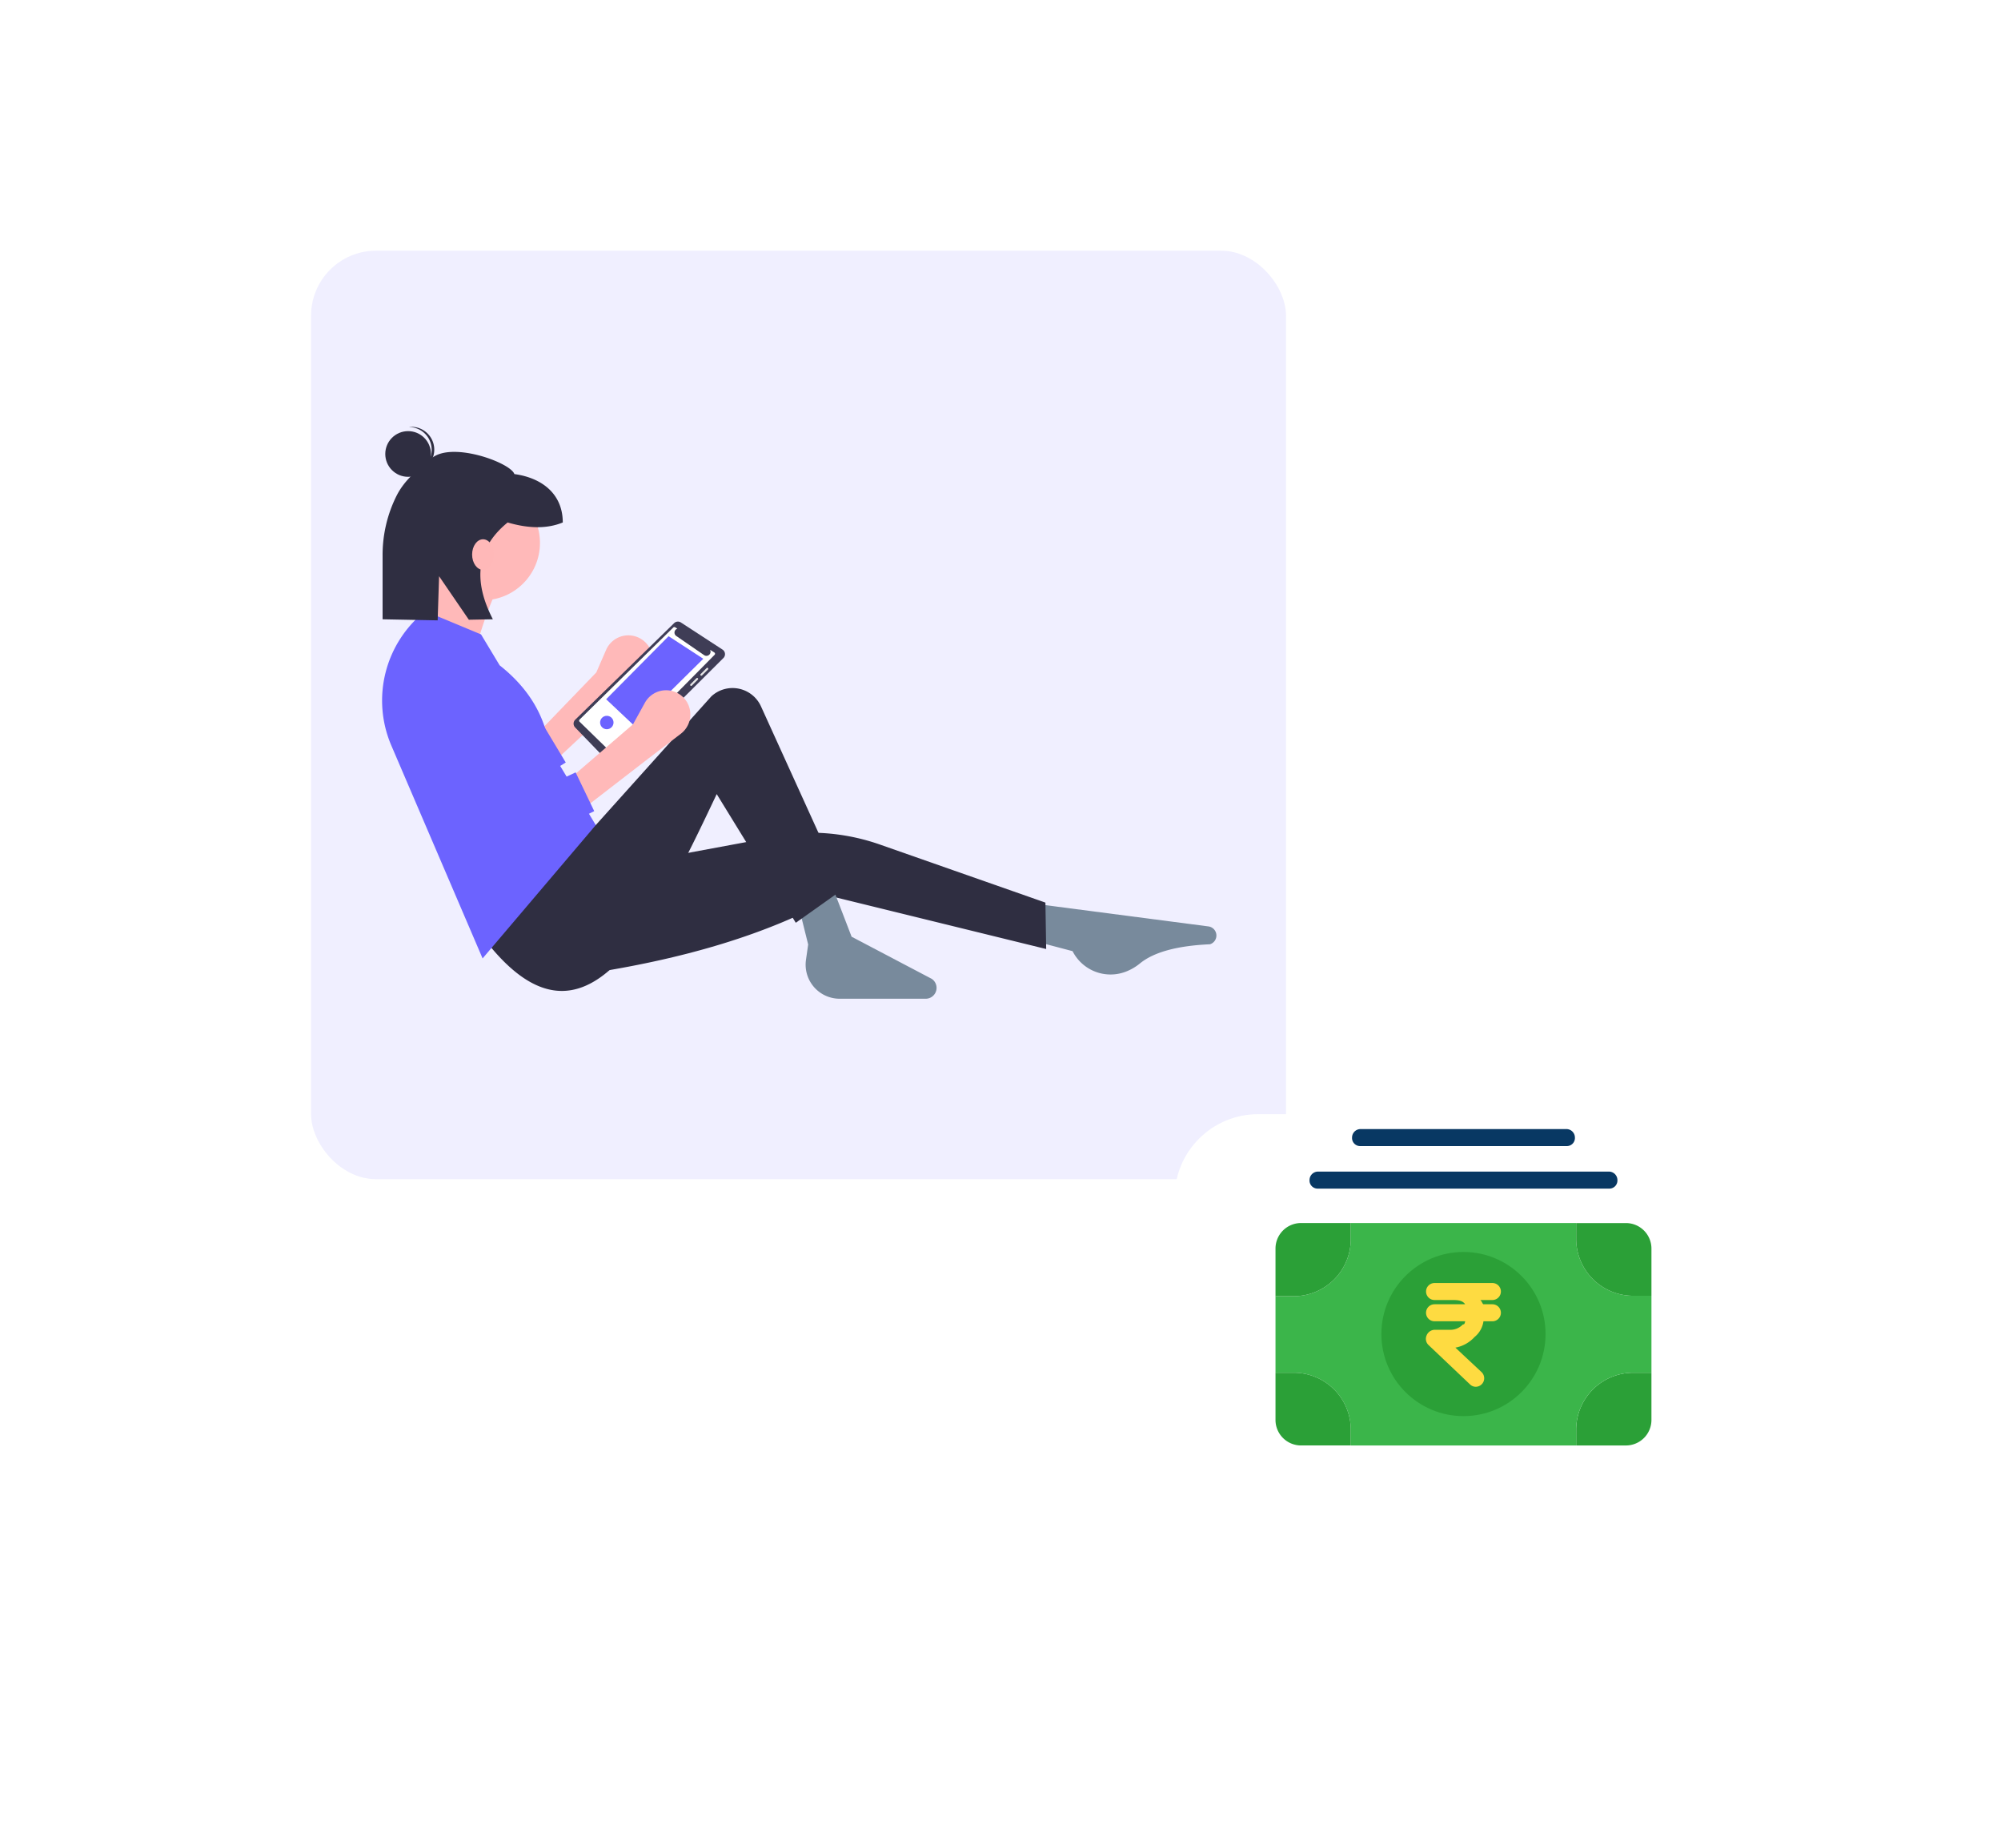 <svg xmlns="http://www.w3.org/2000/svg" width="431" height="398" viewBox="0 0 431 398">
    <defs>
        <filter id="Rectangle_1890" width="345" height="335" x="0" y="0" filterUnits="userSpaceOnUse">
            <feOffset dy="14"/>
            <feGaussianBlur result="blur" stdDeviation="18"/>
            <feFlood flood-opacity=".161"/>
            <feComposite in2="blur" operator="in"/>
            <feComposite in="SourceGraphic"/>
        </filter>
        <filter id="Rectangle_1891" width="232" height="212" x="199" y="186" filterUnits="userSpaceOnUse">
            <feOffset dy="14"/>
            <feGaussianBlur result="blur-2" stdDeviation="18"/>
            <feFlood flood-opacity=".161"/>
            <feComposite in2="blur-2" operator="in"/>
            <feComposite in="SourceGraphic"/>
        </filter>
        <style>
            .cls-1{fill:#fff}.cls-3{fill:#ffb9b9}.cls-4{fill:#6c63ff}.cls-6{fill:#e6e6e6}.cls-7{fill:#788a9c}.cls-8{fill:#2f2e41}.cls-10{fill:#2ba037}.cls-12{fill:#083863}
        </style>
    </defs>
    <g id="Group_802" transform="translate(-888 -1086)">
        <g id="Group_714" transform="translate(-31.5 -15.062)">
            <g id="Group_795">
                <g filter="url(#Rectangle_1890)" transform="translate(919.5 1101.06)">
                    <rect id="Rectangle_1890-2" width="237" height="227" class="cls-1" rx="20" transform="translate(54 40)"/>
                </g>
                <rect id="Rectangle_1915" width="210" height="200" fill="#6b63ff" opacity="0.1" rx="14" transform="translate(986.5 1155.062)"/>
            </g>
            <g id="Group_713" transform="translate(988.457 1193.003)">
                <path id="Path_4469" d="M811 581.69l13.575-12.673 6.437-5.937a5.222 5.222 0 0 0-1-8.4 5.222 5.222 0 0 0-7.333 2.474l-2.117 4.858-13.149 13.639z" class="cls-3" transform="translate(-761.085 -509.103)"/>
                <path id="Path_4470" d="M890.5 573.727l4.767 7.94-19.351 11.87c-17.06-12.263-20.437-16.254-16.258-35.787l3.325-3.325 16.079 26.075z" class="cls-4" transform="translate(-842.366 -509.359)"/>
                <path id="Path_4471" fill="#3f3d56" d="M786.838 546.338a1.172 1.172 0 0 1 1.467-.144l8.961 5.837a1.179 1.179 0 0 1 .188 1.823l-22.79 22.691a1.179 1.179 0 0 1-1.679-.016l-7.469-7.73a1.182 1.182 0 0 1 .024-1.663z" transform="translate(-710.597 -504.047)"/>
                <path id="Path_4472" d="M800.142 554.656l-.927-.591a.884.884 0 0 1-1.272 1.16l-6-4.126a.883.883 0 0 1 .234-1.57l-.478-.3a.322.322 0 0 0-.4.045l-20.189 19.84a.322.322 0 0 0 .008.46l7.332 7.144a.321.321 0 0 0 .448-.006l21.3-21.553a.321.321 0 0 0-.054-.5z" class="cls-1" transform="translate(-715.238 -506.048)"/>
                <path id="Path_4473" d="M578.106 434.023l6.193 5.839 14.731-14.554-7.476-4.867z" class="cls-4" transform="translate(-516.503 -375.342)"/>
                <path id="Path_4474" d="M774.984 574.594a.215.215 0 0 1 0-.3l1.288-1.294a.219.219 0 0 1 .3 0 .215.215 0 0 1 0 .3l-1.288 1.288a.22.22 0 0 1-.3 0z" class="cls-6" transform="translate(-693.029 -521.035)"/>
                <path id="Path_4475" d="M780.859 580.162l1.288-1.288a.214.214 0 0 1 .3.3l-1.288 1.288a.214.214 0 1 1-.3-.3z" class="cls-6" transform="translate(-701.075 -524.737)"/>
                <circle id="Ellipse_816" cx="1.447" cy="1.447" r="1.447" class="cls-4" transform="translate(60.299 62.247)"/>
                <path id="Path_4478" d="M478.837 718.959l7.35 1.94a9.17 9.17 0 0 0 11.687 4.33l.16-.067a10.969 10.969 0 0 0 2.7-1.647c3.087-2.5 8.23-3.794 15.05-4.1a1.976 1.976 0 0 0 1.381-1.989 1.976 1.976 0 0 0-1.718-1.856l-36.774-4.8z" class="cls-7" transform="translate(-324.121 -607.955)"/>
                <path id="Path_4479" d="M577.908 699.208c19.228-3.084 36.744-8.075 51.43-16.22l45.586 11.188-.167-10-35.633-12.5a45.281 45.281 0 0 0-18.748-2.4l-42.468 7.88z" class="cls-8" transform="translate(-518.54 -581.692)"/>
                <path id="Path_4480" d="M671.387 722.926a2.338 2.338 0 0 0-.961-2.629l-17.239-9.063-4.175-10.854-7.18 4.508 2 8.015-.474 3.317a7.335 7.335 0 0 0 7.261 8.372h18.525a2.338 2.338 0 0 0 2.239-1.666z" class="cls-7" transform="translate(-538.714 -601.398)"/>
                <path id="Path_4481" d="M695.89 639.818c20.818 25.883 35.143-2.309 49.259-32.227l17.032 27.719 10.353-7.347-17.852-39.274a6.724 6.724 0 0 0-10.69-2.149L719.1 614.27l-4.675-.334z" class="cls-8" transform="translate(-659.732 -528.48)"/>
                <circle id="Ellipse_817" cx="12.357" cy="12.357" r="12.357" class="cls-3" transform="translate(22.633 12.652)"/>
                <path id="Path_4482" d="M896.6 529.01l13.692 3.006a82.7 82.7 0 0 1 5.677-16.364l-12.691-4.676a87.834 87.834 0 0 1-6.679 18.034z" class="cls-3" transform="translate(-877.302 -481.96)"/>
                <path id="Path_4483" d="M862.187 614.714l24.379-28.721-9.927-16.5c-1.045-7.423-4.879-13.257-10.778-17.915l-4.008-6.661-12.023-5.009a24.6 24.6 0 0 0-7.3 28.947z" class="cls-4" transform="translate(-827.197 -500.204)"/>
                <path id="Path_4484" d="M788.4 612.076l14.7-11.355 6.961-5.313a5.222 5.222 0 0 0-.21-8.455 5.222 5.222 0 0 0-7.531 1.781l-2.56 4.64-14.36 12.357z" class="cls-3" transform="translate(-732.374 -529.292)"/>
                <path id="Path_4485" d="M878.392 586.611l4.008 8.349-20.372 10.019c-15.846-13.8-24.681-27.027-18.7-46.087l7.681 2 15.362 31.393z" class="cls-4" transform="translate(-823.365 -512.176)"/>
                <circle id="Ellipse_818" cx="4.92" cy="4.92" r="4.92" class="cls-8" transform="translate(14.028 .928)"/>
                <path id="Path_4486" d="M939.47 437.07a4.916 4.916 0 0 0-4.918-4.6c.1-.013.2-.029.306-.035a4.92 4.92 0 0 1 .631 9.819c-.1.007-.205 0-.308 0a4.916 4.916 0 0 0 4.289-5.184z" class="cls-8" transform="translate(-915.453 -432.426)"/>
                <path id="Path_4487" d="M870.4 448.385c4.388-3.64 16.973.986 17.785 3.433 5.933.809 10.426 4.27 10.426 10.426-3.528 1.445-7.539 1.267-11.876 0-6.913 5.634-7.387 12.716-3.183 20.851l-5.173.1-6.411-9.371-.307 9.505-11.861-.229v-13.626a28.48 28.48 0 0 1 3.041-13.047c1.847-3.59 4.714-5.685 7.559-8.042z" class="cls-8" transform="translate(-846.35 -441.641)"/>
                <ellipse id="Ellipse_819" cx="2.353" cy="3.294" fill="#ffb8b8" rx="2.353" ry="3.294" transform="translate(32.733 24.223)"/>
            </g>
        </g>
        <g filter="url(#Rectangle_1891)" transform="translate(888 1086)">
            <rect id="Rectangle_1891-2" width="124" height="104" class="cls-1" rx="18" transform="translate(253 226)"/>
        </g>
        <g id="money" transform="translate(1162.733 1292.638)">
            <g id="Group_762" transform="translate(0 36.571)">
                <g id="Group_760" transform="translate(0 20.244)">
                    <path id="Path_4673" d="M385.585 335.934V346.1a5.5 5.5 0 0 1-5.5 5.5h-10.713v-3.481a12.275 12.275 0 0 1 12.183-12.183h4.03z" class="cls-10" transform="translate(-304.61 -303.69)"/>
                    <path id="Path_4674" fill="#3bb54a" d="M80.976 167.7v16.58h-4.031a12.275 12.275 0 0 0-12.183 12.183v3.481H16.213v-3.481A12.275 12.275 0 0 0 4.03 184.276H0v-16.489h4.031a12.275 12.275 0 0 0 12.183-12.275v-3.481h48.548v3.389a12.275 12.275 0 0 0 12.183 12.28z" transform="translate(0 -152.032)"/>
                    <g id="Group_759">
                        <path id="Path_4675" d="M385.585 157.529V167.7h-4.03a12.275 12.275 0 0 1-12.183-12.275v-3.389h10.717a5.5 5.5 0 0 1 5.496 5.493z" class="cls-10" transform="translate(-304.609 -152.033)"/>
                        <path id="Path_4676" d="M16.213 351.232v.366H5.5A5.5 5.5 0 0 1 0 346.1v-10.165h4.031a12.275 12.275 0 0 1 12.183 12.183v3.114z" class="cls-10" transform="translate(0 -303.691)"/>
                        <path id="Path_4677" d="M16.213 152.4v3.114A12.275 12.275 0 0 1 4.03 167.788H0v-10.259a5.5 5.5 0 0 1 5.5-5.5h10.714v.366z" class="cls-10" transform="translate(0 -152.033)"/>
                    </g>
                </g>
                <g id="Group_761" transform="translate(7.326)">
                    <path id="Path_4678" d="M106.272 92.48H43.616a1.74 1.74 0 0 1-1.832-1.644 1.774 1.774 0 0 1 0-.188 1.832 1.832 0 0 1 1.832-1.832h62.655a1.832 1.832 0 0 1 1.832 1.832 1.74 1.74 0 0 1-1.644 1.832 1.685 1.685 0 0 1-.187 0z" class="cls-12" transform="translate(-41.782 -79.656)"/>
                    <path id="Path_4679" d="M140.2 40.235H95.861a1.74 1.74 0 0 1-1.832-1.644 1.774 1.774 0 0 1 0-.188 1.832 1.832 0 0 1 1.832-1.832H140.2a1.832 1.832 0 0 1 1.832 1.832 1.74 1.74 0 0 1-1.644 1.832 1.687 1.687 0 0 1-.188 0z" class="cls-12" transform="translate(-84.867 -36.571)"/>
                </g>
            </g>
            <circle id="Ellipse_1109" cx="17.679" cy="17.679" r="17.679" class="cls-10" transform="translate(22.809 63.044)"/>
            <path id="Path_4680" fill="#fedb41" d="M199.066 230.278h-1.924c-.183 0-.458-.916-.733-.916h2.656a1.832 1.832 0 0 0 0-3.664h-12.456a1.832 1.832 0 1 0 0 3.664h3.573c1.282 0 2.382 0 3.023.916h-6.6a1.832 1.832 0 1 0 0 3.664h6.6c-.183.916-.366.55-.55.733a3.664 3.664 0 0 1-2.473 1.1h-3.572a1.924 1.924 0 0 0-1.741 1.282 1.832 1.832 0 0 0 .458 2.015l8.977 8.519a1.741 1.741 0 0 0 1.191.458 1.832 1.832 0 0 0 1.282-3.115l-5.679-5.313a7.419 7.419 0 0 0 4.122-2.29 5.312 5.312 0 0 0 1.924-3.389h1.924a1.832 1.832 0 1 0 0-3.664z" transform="translate(-152.35 -155.967)"/>
        </g>
    </g>
</svg>
